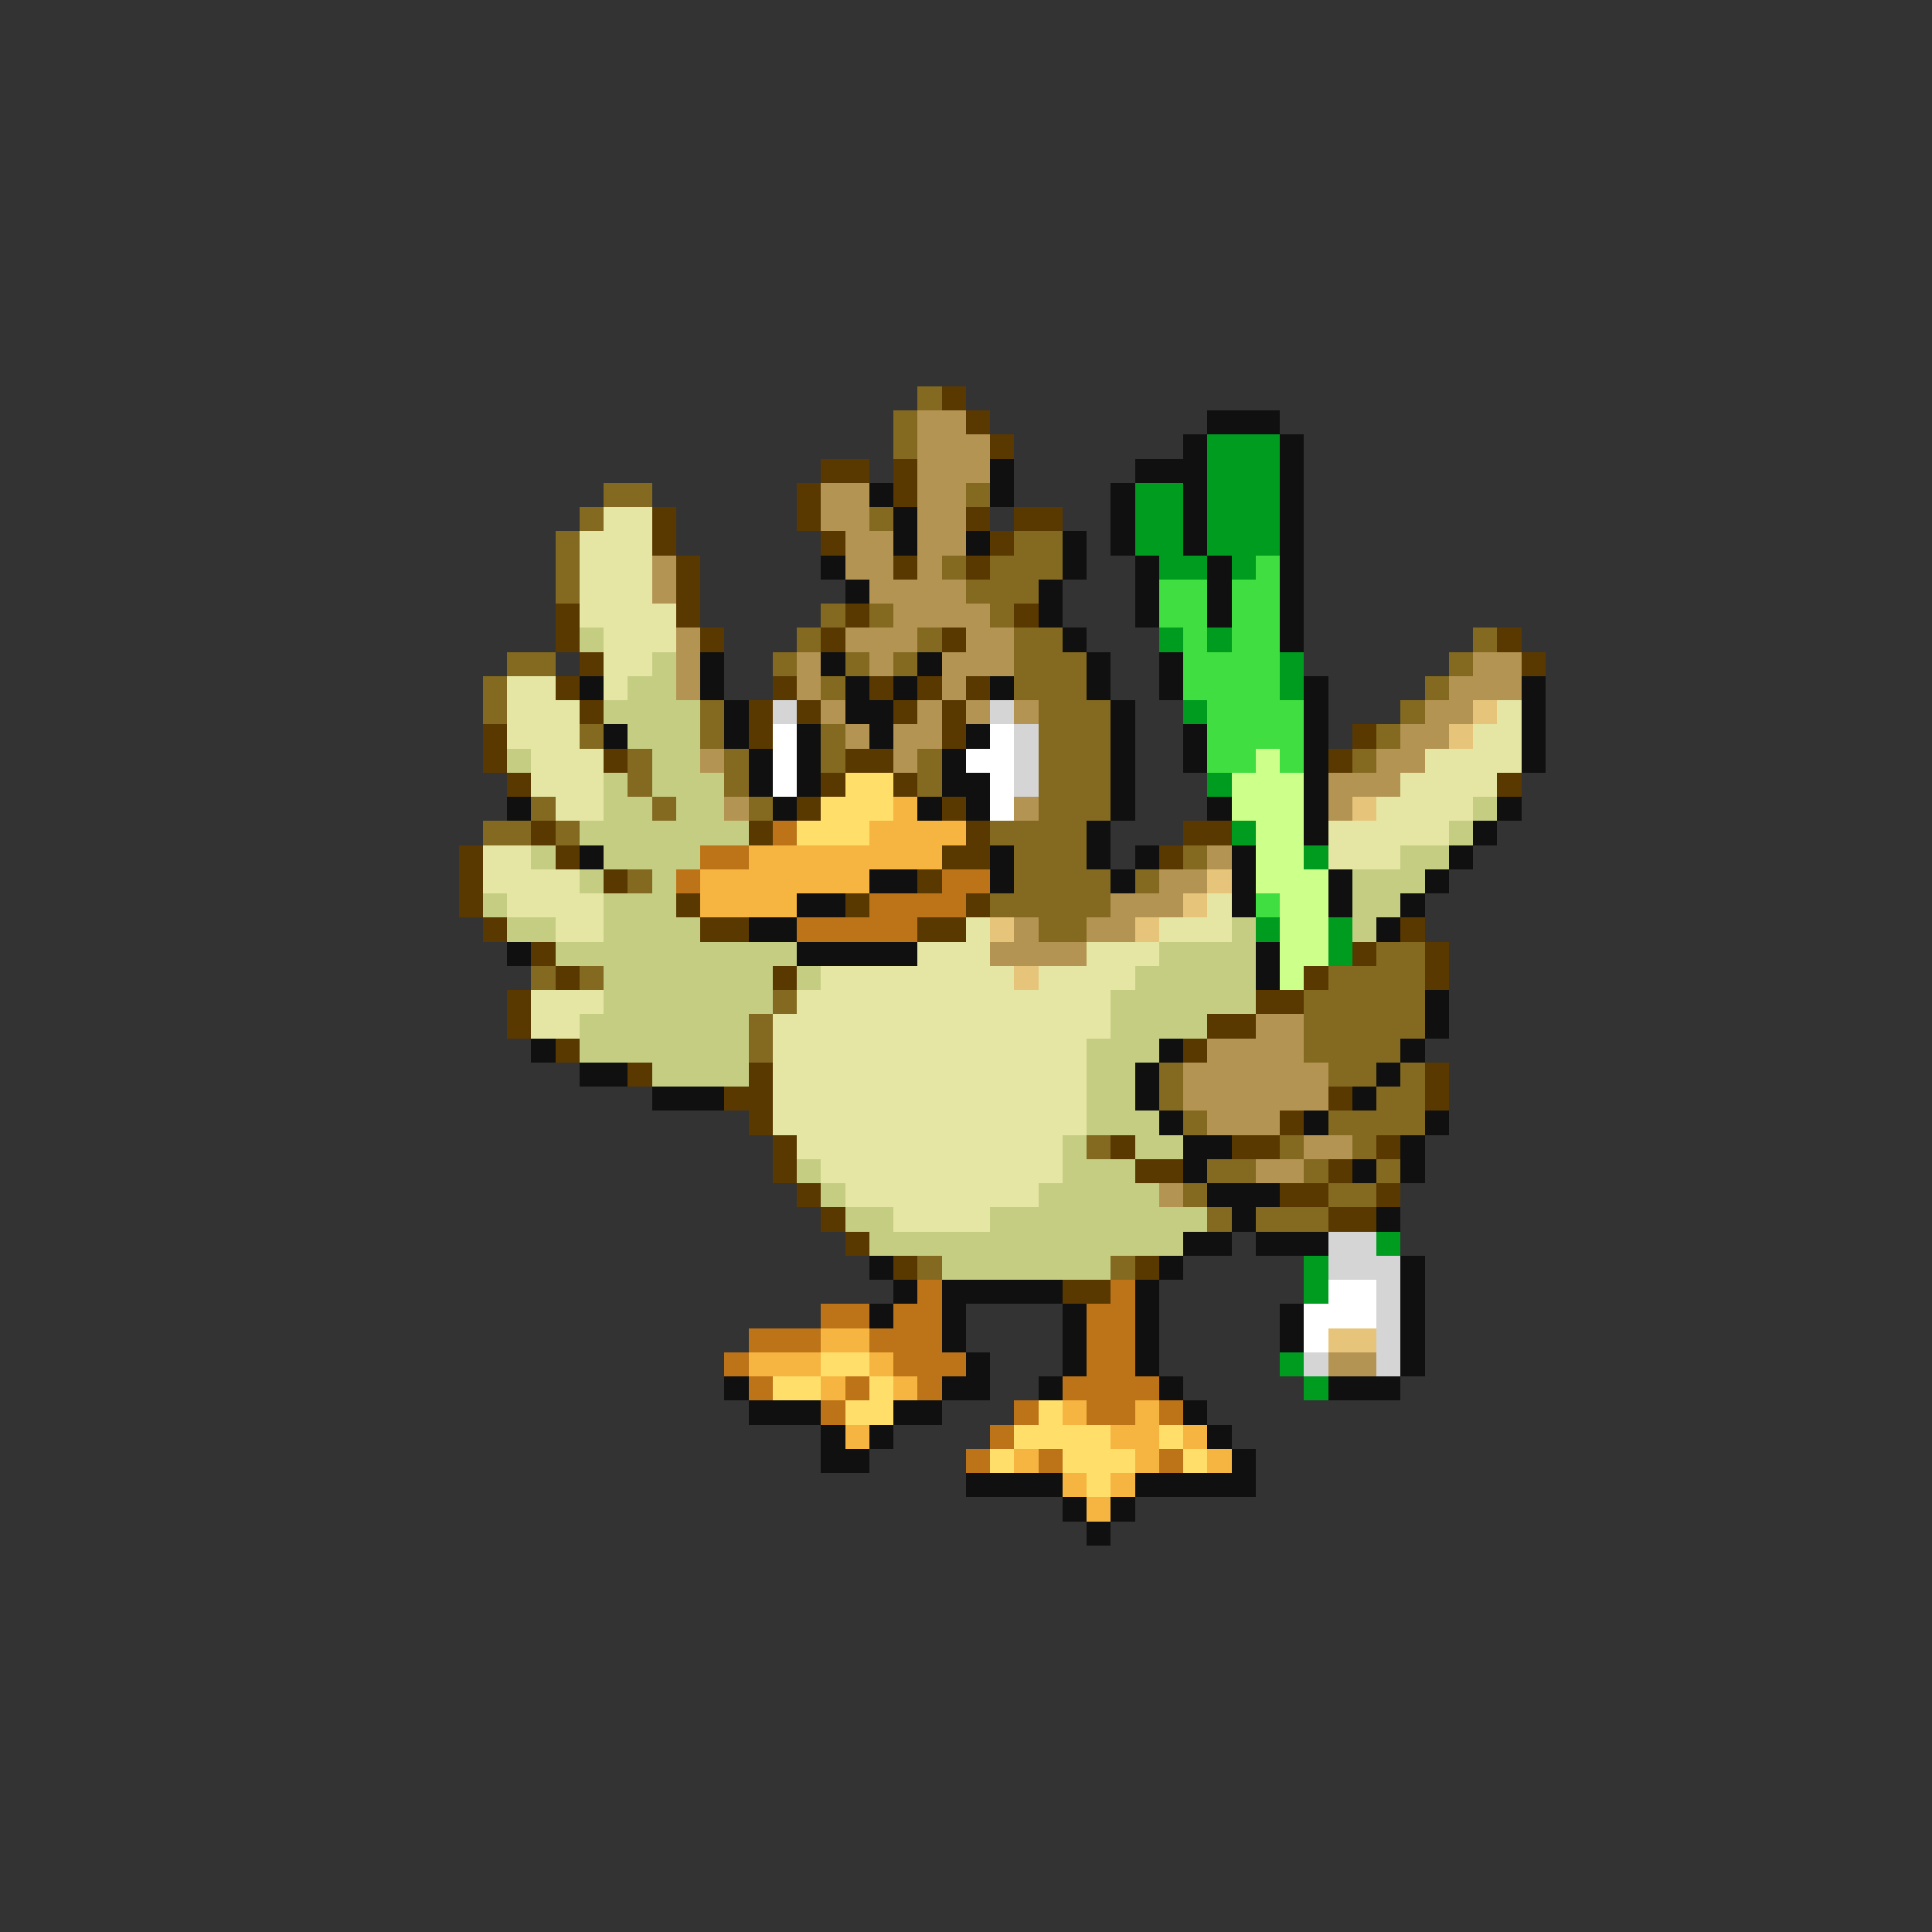<svg xmlns="http://www.w3.org/2000/svg" viewBox="0 -0.5 80 80" shape-rendering="crispEdges">
<rect x="0" y="-0.5" width="80" height="80" fill="#333333" stroke="none"/>
<path stroke="#836a20" d="M38 16h1M37 17h1M37 18h1M25 20h2M40 20h1M24 21h1M36 21h1M23 22h1M42 22h2M23 23h1M39 23h1M41 23h3M23 24h1M40 24h3M34 25h1M36 25h1M41 25h1M33 26h1M38 26h1M42 26h2M61 26h1M21 27h2M32 27h1M35 27h1M37 27h1M42 27h3M60 27h1M20 28h1M34 28h1M42 28h3M59 28h1M20 29h1M29 29h1M43 29h3M58 29h1M24 30h1M29 30h1M34 30h1M43 30h3M57 30h1M26 31h1M30 31h1M34 31h1M38 31h1M43 31h3M56 31h1M26 32h1M30 32h1M38 32h1M43 32h3M22 33h1M27 33h1M31 33h1M43 33h3M20 34h2M23 34h1M41 34h4M42 35h3M49 35h1M26 36h1M42 36h4M47 36h1M41 37h5M43 38h2M57 39h2M22 40h1M24 40h1M55 40h4M32 41h1M54 41h5M31 42h1M54 42h5M31 43h1M54 43h4M48 44h1M55 44h2M58 44h1M48 45h1M57 45h2M49 46h1M55 46h4M45 47h1M53 47h1M56 47h1M50 48h2M54 48h1M57 48h1M49 49h1M55 49h2M50 50h1M52 50h3M38 52h1M46 52h1" />
<path stroke="#5a3900" d="M39 16h1M40 17h1M41 18h1M34 19h2M37 19h1M33 20h1M37 20h1M27 21h1M33 21h1M40 21h1M42 21h2M27 22h1M34 22h1M41 22h1M28 23h1M37 23h1M40 23h1M28 24h1M23 25h1M28 25h1M35 25h1M42 25h1M23 26h1M29 26h1M34 26h1M39 26h1M62 26h1M24 27h1M63 27h1M23 28h1M32 28h1M36 28h1M38 28h1M40 28h1M24 29h1M31 29h1M33 29h1M37 29h1M39 29h1M20 30h1M31 30h1M39 30h1M56 30h1M20 31h1M25 31h1M35 31h2M55 31h1M21 32h1M34 32h1M37 32h1M62 32h1M33 33h1M39 33h1M22 34h1M31 34h1M40 34h1M49 34h2M19 35h1M23 35h1M39 35h2M48 35h1M19 36h1M25 36h1M38 36h1M19 37h1M28 37h1M35 37h1M40 37h1M20 38h1M29 38h2M38 38h2M58 38h1M22 39h1M56 39h1M59 39h1M23 40h1M32 40h1M54 40h1M59 40h1M21 41h1M52 41h2M21 42h1M50 42h2M23 43h1M49 43h1M26 44h1M31 44h1M59 44h1M30 45h2M55 45h1M59 45h1M31 46h1M53 46h1M32 47h1M46 47h1M51 47h2M57 47h1M32 48h1M47 48h2M55 48h1M33 49h1M53 49h2M57 49h1M34 50h1M55 50h2M35 51h1M37 52h1M47 52h1M44 53h2" />
<path stroke="#b49452" d="M38 17h2M38 18h3M38 19h3M34 20h2M38 20h2M34 21h2M38 21h2M35 22h2M38 22h2M27 23h1M35 23h2M38 23h1M27 24h1M36 24h4M37 25h4M28 26h1M35 26h3M40 26h2M28 27h1M33 27h1M36 27h1M39 27h3M61 27h2M28 28h1M33 28h1M39 28h1M60 28h3M34 29h1M38 29h1M40 29h1M42 29h1M59 29h2M35 30h1M37 30h2M58 30h2M29 31h1M37 31h1M57 31h2M55 32h3M30 33h1M42 33h1M55 33h1M50 35h1M48 36h2M46 37h3M42 38h1M45 38h2M41 39h4M52 42h2M50 43h4M49 44h6M49 45h6M50 46h3M54 47h2M52 48h2M48 49h1M55 56h2" />
<path stroke="#101010" d="M50 17h3M49 18h1M53 18h1M41 19h1M47 19h3M53 19h1M36 20h1M41 20h1M46 20h1M49 20h1M53 20h1M37 21h1M46 21h1M49 21h1M53 21h1M37 22h1M40 22h1M44 22h1M46 22h1M49 22h1M53 22h1M34 23h1M44 23h1M47 23h1M50 23h1M53 23h1M35 24h1M43 24h1M47 24h1M50 24h1M53 24h1M43 25h1M47 25h1M50 25h1M53 25h1M44 26h1M53 26h1M29 27h1M34 27h1M38 27h1M45 27h1M48 27h1M24 28h1M29 28h1M35 28h1M37 28h1M41 28h1M45 28h1M48 28h1M54 28h1M63 28h1M30 29h1M35 29h2M46 29h1M54 29h1M63 29h1M25 30h1M30 30h1M33 30h1M36 30h1M40 30h1M46 30h1M49 30h1M54 30h1M63 30h1M31 31h1M33 31h1M39 31h1M46 31h1M49 31h1M54 31h1M63 31h1M31 32h1M33 32h1M39 32h2M46 32h1M54 32h1M21 33h1M32 33h1M38 33h1M40 33h1M46 33h1M50 33h1M54 33h1M62 33h1M45 34h1M54 34h1M61 34h1M24 35h1M41 35h1M45 35h1M47 35h1M51 35h1M60 35h1M36 36h2M41 36h1M46 36h1M51 36h1M55 36h1M59 36h1M33 37h2M51 37h1M55 37h1M58 37h1M31 38h2M57 38h1M21 39h1M33 39h5M52 39h1M52 40h1M59 41h1M59 42h1M22 43h1M48 43h1M58 43h1M24 44h2M47 44h1M57 44h1M27 45h3M47 45h1M56 45h1M48 46h1M54 46h1M59 46h1M49 47h2M58 47h1M49 48h1M56 48h1M58 48h1M50 49h3M51 50h1M57 50h1M49 51h2M52 51h3M36 52h1M48 52h1M58 52h1M37 53h1M39 53h5M47 53h1M58 53h1M36 54h1M39 54h1M44 54h1M47 54h1M53 54h1M58 54h1M39 55h1M44 55h1M47 55h1M53 55h1M58 55h1M40 56h1M44 56h1M47 56h1M58 56h1M30 57h1M39 57h2M43 57h1M48 57h1M55 57h3M31 58h3M37 58h2M49 58h1M34 59h1M36 59h1M50 59h1M34 60h2M51 60h1M40 61h4M47 61h5M44 62h1M46 62h1M45 63h1" />
<path stroke="#009c20" d="M50 18h3M50 19h3M47 20h2M50 20h3M47 21h2M50 21h3M47 22h2M50 22h3M48 23h2M51 23h1M48 26h1M50 26h1M53 27h1M53 28h1M49 29h1M50 32h1M51 34h1M54 35h1M52 38h1M55 38h1M55 39h1M57 51h1M54 52h1M54 53h1M53 56h1M54 57h1" />
<path stroke="#e6e6a4" d="M25 21h2M24 22h3M24 23h3M24 24h3M24 25h4M25 26h3M25 27h2M21 28h2M25 28h1M21 29h3M62 29h1M21 30h3M61 30h2M22 31h3M59 31h4M22 32h3M58 32h4M23 33h2M57 33h4M55 34h5M20 35h2M55 35h3M20 36h4M21 37h4M50 37h1M23 38h2M40 38h1M48 38h3M38 39h3M45 39h3M34 40h8M43 40h4M22 41h3M33 41h13M22 42h2M32 42h14M32 43h13M32 44h13M32 45h13M32 46h13M33 47h11M34 48h10M35 49h8M37 50h4" />
<path stroke="#41de41" d="M52 23h1M48 24h2M51 24h2M48 25h2M51 25h2M49 26h1M51 26h2M49 27h4M49 28h4M50 29h4M50 30h4M50 31h2M53 31h1M52 37h1" />
<path stroke="#c5cd83" d="M24 26h1M27 27h1M26 28h2M25 29h4M26 30h3M21 31h1M27 31h2M25 32h1M27 32h3M25 33h2M28 33h2M61 33h1M24 34h7M60 34h1M22 35h1M25 35h4M58 35h2M24 36h1M27 36h1M56 36h3M20 37h1M25 37h3M56 37h2M21 38h2M25 38h4M51 38h1M56 38h1M23 39h10M48 39h4M25 40h7M33 40h1M47 40h5M25 41h7M46 41h6M24 42h7M46 42h4M24 43h7M45 43h3M27 44h4M45 44h2M45 45h2M45 46h3M44 47h1M47 47h2M33 48h1M44 48h3M34 49h1M43 49h5M35 50h2M41 50h9M36 51h13M39 52h7" />
<path stroke="#d5d5d5" d="M32 29h1M41 29h1M42 30h1M42 31h1M42 32h1M55 51h2M55 52h3M57 53h1M57 54h1M57 55h1M54 56h1M57 56h1" />
<path stroke="#e6c57b" d="M61 29h1M60 30h1M56 33h1M50 36h1M49 37h1M41 38h1M47 38h1M42 40h1M55 55h2" />
<path stroke="#ffffff" d="M32 30h1M41 30h1M32 31h1M40 31h2M32 32h1M41 32h1M41 33h1M55 53h2M54 54h3M54 55h1" />
<path stroke="#cdff8b" d="M52 31h1M51 32h3M51 33h3M52 34h2M52 35h2M52 36h3M53 37h2M53 38h2M53 39h2M53 40h1" />
<path stroke="#ffde6a" d="M35 32h2M34 33h3M33 34h3M34 56h2M32 57h2M36 57h1M35 58h2M43 58h1M42 59h4M48 59h1M41 60h1M44 60h3M49 60h1M45 61h1" />
<path stroke="#f6b441" d="M37 33h1M36 34h4M31 35h8M29 36h7M29 37h4M34 55h2M31 56h3M36 56h1M34 57h1M37 57h1M44 58h1M47 58h1M35 59h1M46 59h2M49 59h1M42 60h1M47 60h1M50 60h1M44 61h1M46 61h1M45 62h1" />
<path stroke="#bd7318" d="M32 34h1M29 35h2M28 36h1M39 36h2M36 37h4M33 38h5M38 53h1M46 53h1M34 54h2M37 54h2M45 54h2M31 55h3M36 55h3M45 55h2M30 56h1M37 56h3M45 56h2M31 57h1M35 57h1M38 57h1M44 57h4M34 58h1M42 58h1M45 58h2M48 58h1M41 59h1M40 60h1M43 60h1M48 60h1" />
</svg>
